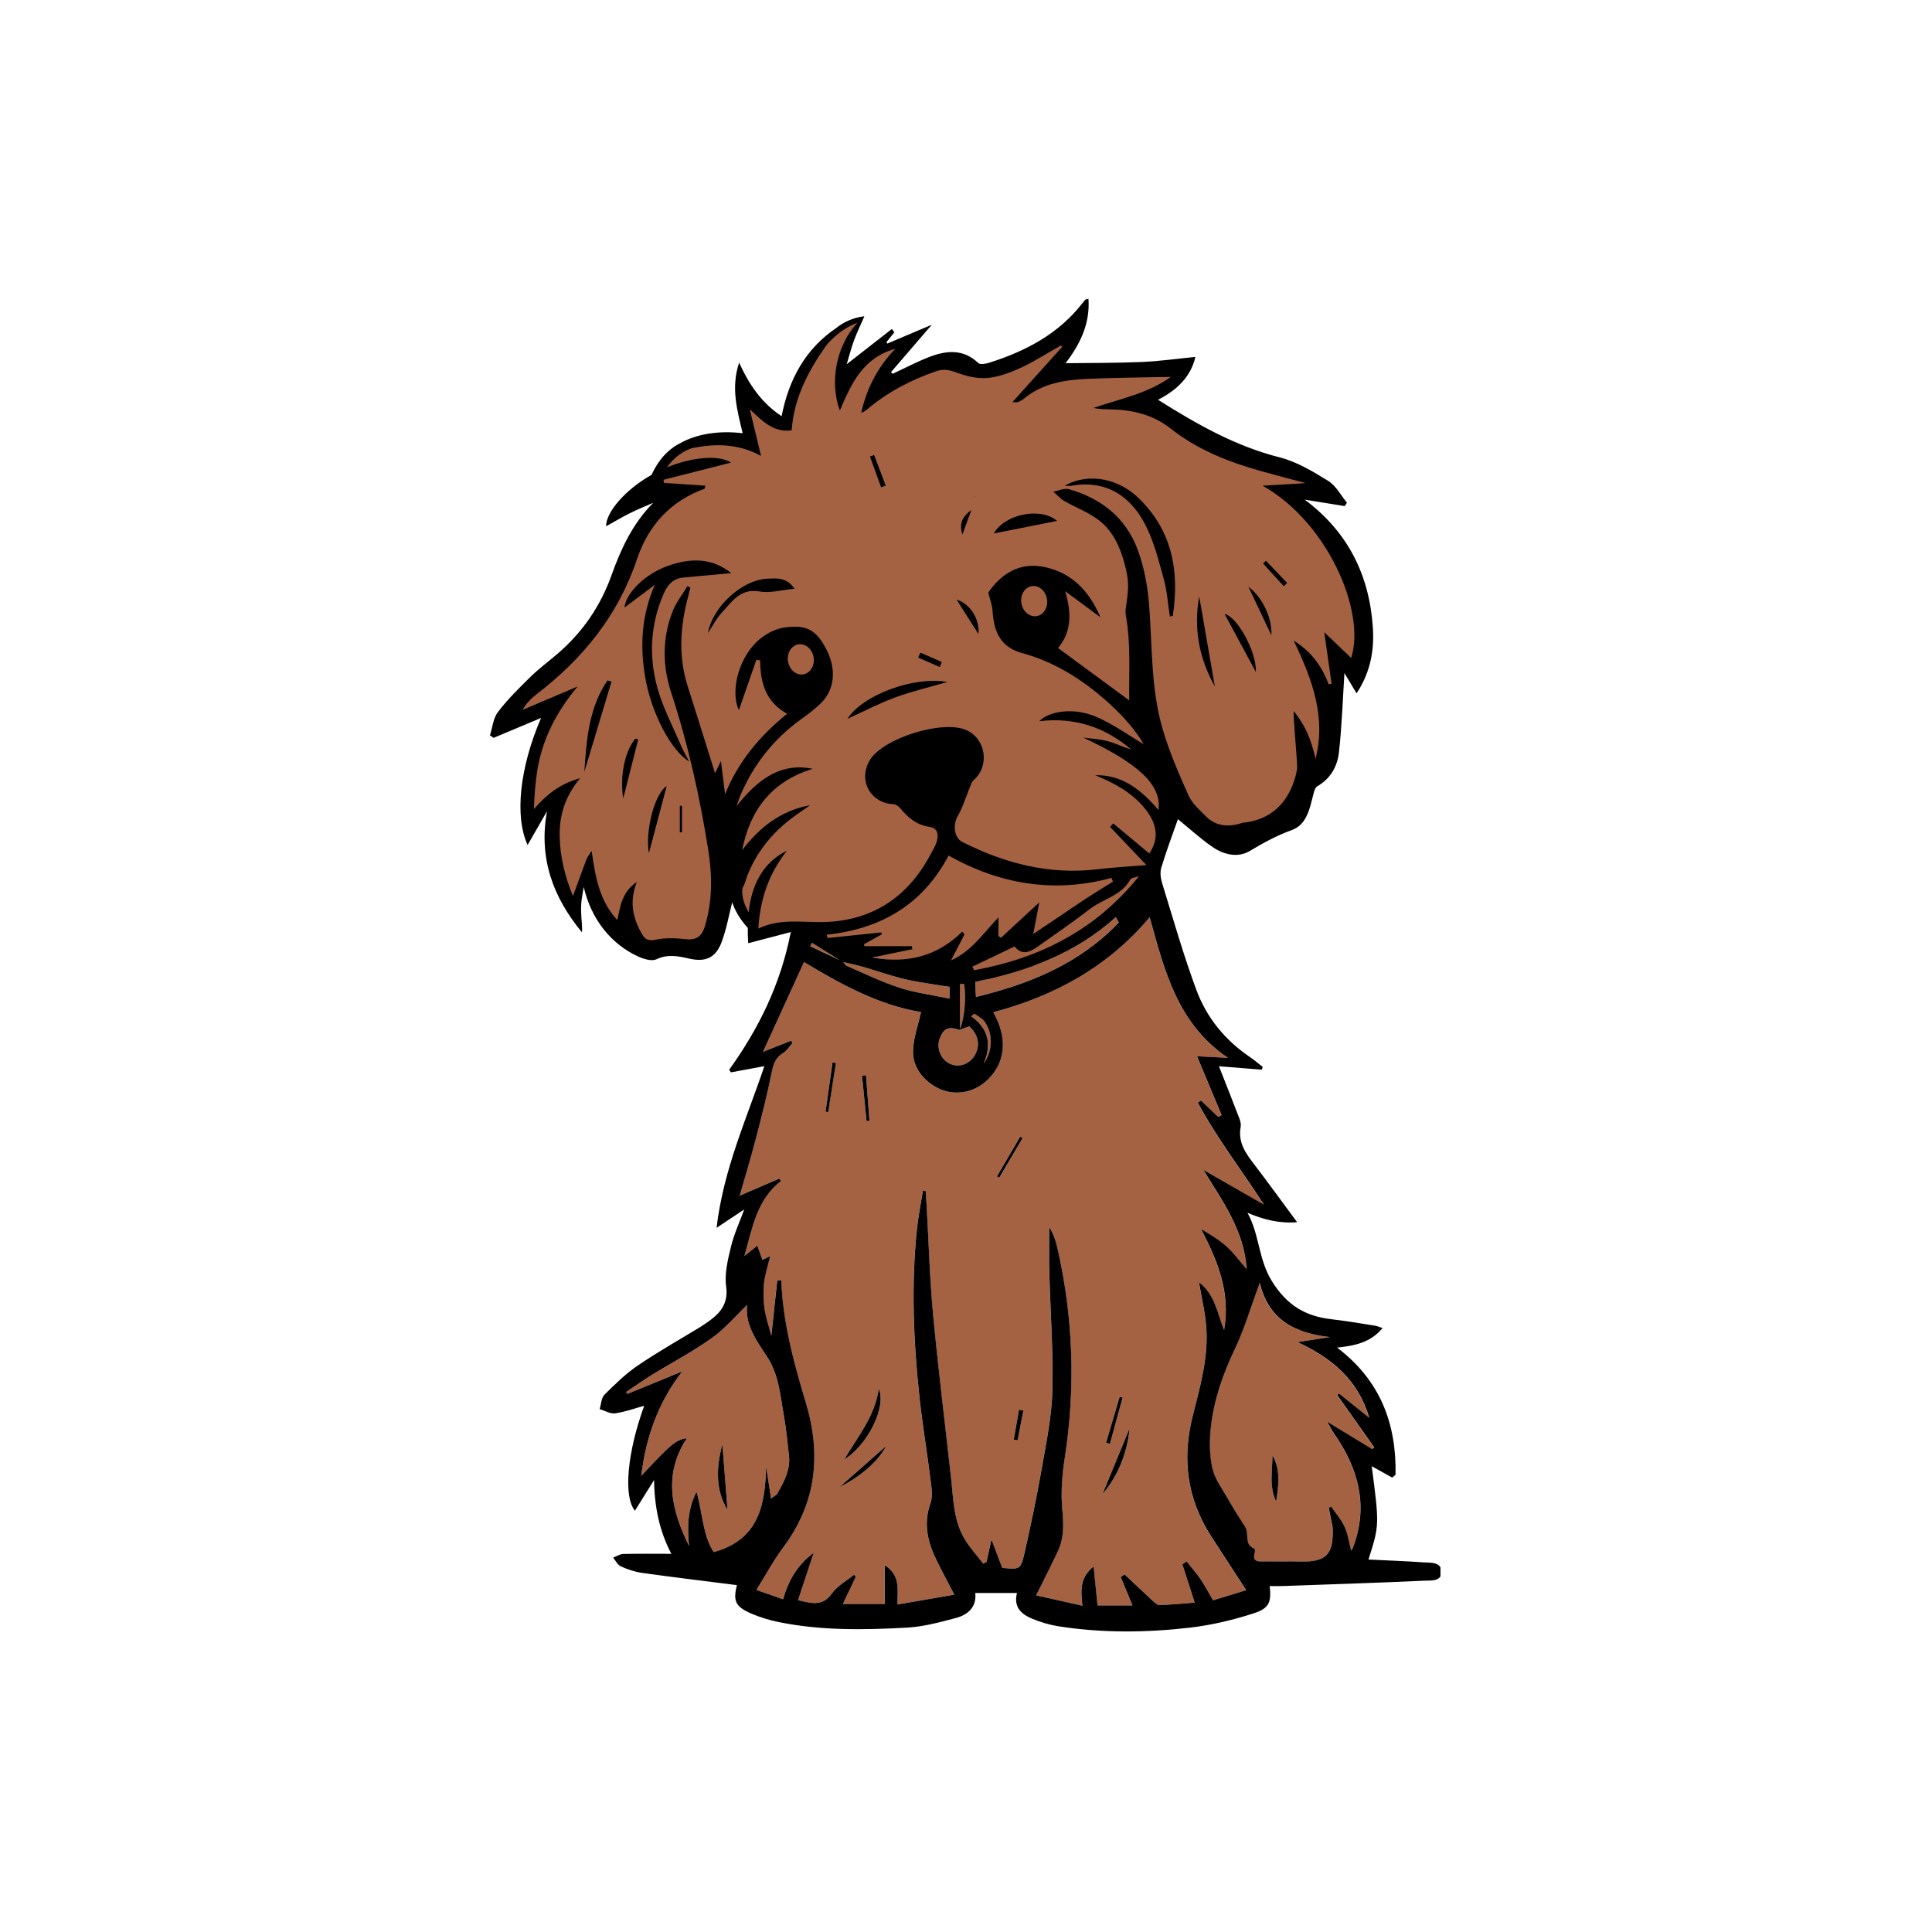 <svg xmlns="http://www.w3.org/2000/svg" xmlns:xlink="http://www.w3.org/1999/xlink" width="500" zoomAndPan="magnify" viewBox="0 0 375 375" height="500" preserveAspectRatio="xMidYMid meet" version="1.0"><defs><clipPath id="6fb126d644"><path d="M 95.098 58 L 279.598 58 L 279.598 317 L 95.098 317 Z M 95.098 58 " clip-rule="nonzero"/></clipPath></defs><path fill="#a46243" d="M 160.742 183.883 L 154.078 179.641 L 146.184 181.762 L 145.676 179.641 L 141.941 172.785 L 138.316 181.488 L 135.387 183.883 L 126.301 184.117 L 120.594 181.57 L 116.582 177.328 L 113.547 170.473 L 112.355 172.938 L 111.355 176.863 L 107.922 169.078 L 106.801 161.539 L 107.031 154.793 L 103.023 160.074 L 101.941 155.258 L 103.363 148.551 L 106.637 137.262 L 99.164 139.066 L 104.598 131.855 L 111.809 125.07 L 116.051 119.828 L 120.703 112.043 L 124.246 103.172 L 127.941 98.672 L 130.555 95.551 L 126.312 94.004 C 126.312 94.004 126.656 90.625 129.09 88.285 L 134.867 85.711 L 145.309 85.398 L 144.309 76.23 L 150.672 81.895 L 152.984 82.168 L 154.176 74.996 L 159.719 66.484 L 163.398 62.914 C 163.398 62.914 165.422 61.859 167.75 61.383 L 165.613 64.871 L 162.645 72.043 L 166.191 71.195 L 171.309 67.418 L 175.809 66.336 L 170.801 74.586 L 178.012 71.617 L 182.734 70.031 L 188.125 70.988 L 191.945 71.523 L 201.496 67.664 L 207.312 64.008 L 207.926 65.816 L 204.723 71.945 L 214.441 71.48 L 225.074 71.824 L 229.426 71.207 L 226.812 75.133 L 221.57 77.969 L 229.043 81.703 L 237.254 86.207 L 245.957 90.406 L 255.164 93.184 L 256.945 95.648 L 250.238 95.922 L 255.055 101.121 L 259.832 107.555 L 264.496 117.27 L 265.43 124.082 L 263.156 131.09 L 259.379 127.848 L 259.188 134.785 L 258.461 142.805 L 256.426 149.469 L 253.879 152.082 L 249.938 158.457 L 244.75 161.238 L 238.895 161.961 L 233.352 160.004 L 227.551 156.145 L 223.211 170.336 L 195.992 191.027 Z M 160.742 183.883 " fill-opacity="1" fill-rule="nonzero"/><path fill="#a46243" d="M 232.488 214.086 C 236.184 220.953 240.973 227.125 245.297 233.832 C 241.508 231.656 237.73 229.492 233.559 227.113 C 237.336 233.242 241.508 238.965 241.945 246.367 C 240.645 244.859 239.512 243.273 238.102 242 C 236.637 240.672 234.898 239.648 233.105 238.578 C 236.266 244.656 238.879 250.812 237.582 258.203 C 236.238 254.852 235.801 251.266 232.711 248.938 C 233.215 251.895 233.871 254.633 234.105 257.41 C 234.598 263.43 232.93 269.18 231.477 274.926 C 229.383 283.191 230.395 290.938 235.023 298.148 C 237.211 301.57 239.457 304.961 241.879 308.684 C 239.688 309.34 237.527 309.984 235.434 310.613 C 234.488 309.012 233.789 307.66 232.941 306.426 C 232.133 305.25 231.176 304.184 230.285 303.062 C 230.012 303.254 229.738 303.457 229.48 303.648 C 230.246 306.031 231.012 308.41 231.875 311.066 C 229.48 311.242 227.25 311.488 225.02 311.531 C 224.512 311.543 223.938 310.902 223.473 310.477 C 221.719 308.863 219.996 307.219 218.258 305.594 C 218.012 305.758 217.754 305.934 217.504 306.098 C 218.285 307.973 219.066 309.863 219.789 311.613 C 217.656 311.613 215.398 311.613 213.016 311.613 C 212.77 309.148 212.539 306.863 212.25 304.059 C 209.488 306.25 209.789 308.781 210.074 311.668 C 206.941 310.969 204.066 310.328 201.098 309.656 C 202.672 306.469 204.066 303.785 205.34 301.035 C 206.504 298.531 206.461 295.945 206.188 293.168 C 205.859 289.785 206.133 286.27 206.668 282.902 C 208.789 269.219 208.297 255.656 205.219 242.18 C 204.902 240.797 204.422 239.457 203.645 238.156 C 203.645 241.125 203.574 244.094 203.656 247.062 C 203.863 254.645 204.438 262.242 204.258 269.809 C 204.137 274.801 203.109 279.797 202.234 284.766 C 201.262 290.348 200.098 295.902 198.84 301.434 C 198.086 304.688 197.922 304.648 194.516 304.32 C 193.871 302.637 193.23 300.953 192.422 298.805 C 192.039 300.582 191.75 301.883 191.465 303.184 C 191.246 303.293 191.039 303.391 190.82 303.5 C 189.656 301.992 188.371 300.555 187.359 298.957 C 185.059 295.301 185.047 291.074 184.594 286.969 C 183.418 276.336 182.09 265.73 181.09 255.082 C 180.434 248.078 180.242 241.031 179.848 233.996 C 179.793 233.051 179.723 232.109 179.656 231.164 C 179.477 231.148 179.301 231.137 179.121 231.121 C 178.711 233.695 178.191 236.254 177.93 238.84 C 176.836 249.68 177.301 260.504 178.465 271.301 C 179.066 276.785 179.984 282.234 180.668 287.707 C 180.832 289.062 181.023 290.582 180.586 291.797 C 179.176 295.711 180.023 299.27 181.734 302.785 C 182.762 304.879 183.871 306.934 185.211 309.52 C 181.422 310.176 177.902 310.793 174.195 311.434 C 174.125 308.59 174.867 305.84 171.719 303.812 C 171.719 306.66 171.719 308.891 171.719 311.324 C 168.926 311.324 166.34 311.324 163.59 311.324 C 164.438 309.535 165.273 307.77 166.109 306.016 C 165.984 305.895 165.859 305.785 165.738 305.66 C 164.289 306.852 162.496 307.809 161.441 309.301 C 159.637 311.832 157.543 311.23 154.887 310.586 C 155.887 307.551 156.855 304.66 157.926 301.391 C 154.723 303.773 153.023 306.77 151.973 310.422 C 150.219 309.809 148.633 309.246 146.801 308.602 C 148.617 305.688 150.109 302.895 151.984 300.379 C 158.473 291.703 159.441 282.328 156.363 272.133 C 154.051 264.457 151.93 256.684 151.645 248.555 C 151.383 248.543 151.109 248.543 150.848 248.527 C 150.492 251.883 150.137 255.234 149.699 259.258 C 149.152 257.176 148.605 255.629 148.387 254.031 C 148.168 252.414 148.098 250.73 148.277 249.102 C 148.469 247.422 149.016 245.766 149.48 243.809 C 148.852 244.109 148.469 244.301 147.961 244.547 C 147.676 243.727 147.375 242.906 146.977 241.77 C 146.184 242.398 145.555 242.918 144.473 243.781 C 146.059 238.238 146.867 232.859 151.574 229.234 C 151.465 229.082 151.344 228.918 151.234 228.77 C 148.742 229.836 146.25 230.918 143.555 232.078 C 144.664 228.223 145.801 224.5 146.773 220.75 C 147.867 216.547 148.922 212.332 149.781 208.09 C 150.109 206.52 150.535 205.273 151.973 204.398 C 152.695 203.945 153.191 203.137 153.793 202.48 C 153.711 202.316 153.629 202.152 153.531 202 C 151.645 202.754 149.754 203.492 148.07 204.164 C 150.684 198.445 153.328 192.668 156.035 186.742 C 163.098 190.973 170.543 195.117 178.75 196.434 C 178.203 198.949 177.262 201.48 177.207 204.027 C 177.137 206.82 178.75 209.145 181.148 210.707 C 184.484 212.883 188.699 212.414 191.629 209.637 C 195.188 206.258 195.625 201.48 192.777 196.473 C 204.668 193.324 215.027 187.688 223.129 178.039 C 225.988 188.277 228.469 198.664 238.332 205.328 C 236.102 205.219 234.242 205.121 232.324 205.012 C 233.969 208.941 235.527 212.688 237.102 216.438 C 236.883 216.562 236.664 216.672 236.445 216.793 C 235.324 215.727 234.215 214.672 233.094 213.605 C 232.902 213.785 232.695 213.934 232.488 214.086 Z M 163.875 283.273 C 168.449 280.469 172.113 273.012 170.57 269.562 C 169.801 275.008 166.422 278.906 163.875 283.273 Z M 171.992 280.672 C 169.855 282.562 166.41 285.598 162.961 288.637 C 167.34 286.461 170.691 283.312 171.992 280.672 Z M 219.27 277.195 C 217.504 281.465 215.742 285.75 213.988 290.02 C 217.121 286.312 218.793 281.973 219.27 277.195 Z M 214.688 280.031 C 214.934 280.098 215.18 280.168 215.438 280.234 C 216.262 277.238 217.082 274.242 217.902 271.246 C 217.711 271.191 217.52 271.137 217.328 271.082 C 216.453 274.062 215.562 277.047 214.688 280.031 Z M 196.762 279.457 C 197.02 279.484 197.266 279.512 197.527 279.539 C 197.895 277.621 198.266 275.691 198.637 273.777 C 198.348 273.723 198.059 273.68 197.785 273.625 C 197.445 275.57 197.102 277.512 196.762 279.457 Z M 168.09 208.695 C 167.832 208.723 167.57 208.75 167.312 208.777 C 167.613 211.719 167.898 214.66 168.199 217.602 C 168.395 217.59 168.57 217.562 168.762 217.547 C 168.531 214.605 168.312 211.648 168.09 208.695 Z M 160.238 215.781 C 160.402 215.809 160.578 215.836 160.742 215.852 C 161.234 212.66 161.742 209.488 162.234 206.297 C 162.016 206.27 161.797 206.23 161.578 206.203 C 161.141 209.406 160.688 212.594 160.238 215.781 Z M 198.484 220.898 C 198.32 220.816 198.168 220.734 198.004 220.668 C 196.5 223.227 194.996 225.785 193.504 228.359 C 193.652 228.441 193.789 228.523 193.941 228.617 C 195.461 226.031 196.965 223.473 198.484 220.898 Z M 198.484 220.898 " fill-opacity="1" fill-rule="nonzero"/><path fill="#a46243" d="M 244.465 248.992 C 246.27 256.383 251.484 258.766 258.094 259.531 C 256 259.859 253.891 260.176 251.797 260.504 C 258.367 263.527 263.527 267.742 265.73 275.188 C 263.637 273.516 261.746 271.996 259.859 270.492 C 259.734 270.586 259.625 270.668 259.504 270.766 C 261.898 274.145 264.293 277.539 266.688 280.918 C 266.562 281.043 266.441 281.152 266.316 281.273 C 263.539 279.594 260.762 277.895 257.52 275.926 C 258.16 277.02 258.547 277.758 259.012 278.43 C 263.566 285.012 265.578 292.043 262.773 299.914 C 262.676 300.172 262.566 300.418 262.457 300.68 C 262.402 300.801 262.32 300.898 262.238 301.008 C 261.844 299.477 261.625 297.859 260.98 296.438 C 260.324 294.988 259.23 293.742 258.324 292.414 C 258.176 292.496 258.023 292.578 257.875 292.66 C 258.121 293.906 258.367 295.137 258.613 296.383 C 258.641 296.52 258.629 296.656 258.641 296.793 C 258.805 301.691 257.328 303.199 252.578 303.102 C 250.172 303.047 247.777 303.102 245.367 303.09 C 244.23 303.09 242.945 303.238 243.52 301.363 C 243.59 301.133 243.547 300.637 243.438 300.598 C 241.387 299.816 242.492 297.711 241.672 296.41 C 240.496 294.562 239.305 292.703 238.223 290.801 C 237.145 288.898 235.719 287.023 235.281 284.957 C 234.719 282.383 234.707 279.605 235.008 276.965 C 235.598 271.738 237.293 266.824 239.578 262.035 C 241.496 258.012 242.738 253.676 244.465 248.992 Z M 247.707 291.441 C 248.172 288.363 248.609 285.297 246.98 282.453 C 246.98 285.477 246.297 288.555 247.707 291.441 Z M 247.707 291.441 " fill-opacity="1" fill-rule="nonzero"/><path fill="#a46243" d="M 133.742 300.062 C 130.309 293.141 128.68 286.203 133.32 279.152 C 131.238 279.441 130.242 280.262 124.465 286.477 C 125.355 278.977 127.75 272.215 132.418 266.195 C 128.871 267.645 125.316 269.109 121.77 270.559 C 121.703 270.438 121.621 270.301 121.551 270.176 C 123.223 269.055 124.863 267.891 126.574 266.84 C 130.445 264.457 134.512 262.336 138.191 259.695 C 140.766 257.859 142.844 255.355 145.035 253.277 C 144.527 256.902 146.746 260.121 148.852 263.281 C 151.18 266.77 151.426 270.793 152.137 274.691 C 152.602 277.266 152.832 279.879 153.133 282.48 C 153.465 285.258 152.191 287.582 150.891 289.867 C 150.711 290.184 150.301 290.348 149.66 290.867 C 149.305 288.555 149.004 286.559 148.699 284.574 C 148.535 292.043 147.348 298.848 138.535 301.281 C 136.387 297.996 136.414 293.879 135.195 289.566 C 133.348 293.223 133.43 296.617 133.742 300.062 Z M 140.215 280.359 C 138.973 284.859 138.875 289.281 141.215 293.07 C 140.902 289.047 140.559 284.695 140.215 280.359 Z M 140.215 280.359 " fill-opacity="1" fill-rule="nonzero"/><path fill="#a46243" d="M 200.539 181.297 C 200.906 179.383 201.262 177.508 201.715 175.168 C 198.91 177.766 196.598 179.902 194.285 182.035 C 194.121 181.914 193.953 181.789 193.789 181.68 C 193.789 180.711 193.789 179.738 193.789 178.066 C 190.727 181.297 188.508 184.676 184.582 186.43 C 185.539 184.566 186.375 182.98 187.195 181.379 C 187.059 181.203 186.906 181.012 186.77 180.832 C 181.887 185.637 176.109 187.113 169.324 185.855 C 172.086 185.281 174.578 184.773 177.07 184.254 C 177.043 184.062 177 183.855 176.973 183.664 C 173.906 183.664 170.828 183.664 167.762 183.664 C 167.734 183.543 167.723 183.406 167.695 183.281 C 168.844 182.637 170.008 181.996 171.156 181.352 C 171.117 181.23 171.09 181.121 171.047 180.996 C 167.586 181.352 164.109 181.707 160.648 182.078 C 160.578 181.871 160.512 181.652 160.441 181.449 C 170.926 180.324 179.055 175.672 184.117 166.082 C 194.023 171.621 204.531 173.457 215.727 170.418 C 215.824 170.664 215.934 170.898 216.027 171.145 C 214.332 172.199 212.621 173.238 210.949 174.32 C 209.215 175.441 207.516 176.633 205.805 177.781 C 204.027 178.957 202.262 180.133 200.539 181.297 Z M 200.539 181.297 " fill-opacity="1" fill-rule="nonzero"/><path fill="#a46243" d="M 217.148 179.027 C 209.664 186.934 200.07 190.957 189.426 193.492 C 189.371 192.477 189.328 191.629 189.289 190.562 C 199.375 188.523 208.773 185.047 216.574 178 C 216.766 178.34 216.957 178.684 217.148 179.027 Z M 217.148 179.027 " fill-opacity="1" fill-rule="nonzero"/><path fill="#a46243" d="M 221.062 170.09 C 212.633 180.559 201.727 186.031 189.07 188.316 C 188.945 188.086 188.836 187.867 188.715 187.633 C 191.395 186.348 194.094 185.062 196.91 183.707 C 198.43 185.594 200.004 184.73 201.508 183.664 C 204.891 181.285 208.297 178.93 211.566 176.414 C 214.125 174.441 217.684 173.852 219.395 170.691 C 219.598 170.363 220.379 170.336 221.062 170.09 Z M 221.062 170.09 " fill-opacity="1" fill-rule="nonzero"/><path fill="#a46243" d="M 186.332 199.895 C 186.934 199.66 187.523 199.441 188.141 199.211 C 189.879 200.812 190.289 202.809 189.273 204.699 C 188.277 206.547 186.129 207.312 184.363 206.465 C 182.516 205.574 181.668 203.316 182.461 201.414 C 183.27 199.512 184.129 199.184 186.359 199.938 Z M 186.332 199.895 " fill-opacity="1" fill-rule="nonzero"/><path fill="#a46243" d="M 163.59 186.73 C 164.875 187.031 166.176 187.293 167.449 187.648 C 170.211 188.441 172.938 189.426 175.742 190.082 C 178.531 190.727 181.406 191.066 184.32 191.547 C 184.32 192.121 184.32 192.695 184.32 193.832 C 180.941 193.121 177.672 192.711 174.59 191.711 C 171.09 190.574 167.75 188.934 164.344 187.469 C 164.055 187.348 163.875 186.934 163.645 186.66 C 163.645 186.66 163.59 186.73 163.59 186.73 Z M 163.59 186.73 " fill-opacity="1" fill-rule="nonzero"/><path fill="#a46243" d="M 190.984 206.438 C 192.477 202.797 191.957 199.688 188.551 197.266 C 188.742 197.102 188.945 196.926 189.137 196.762 C 189.797 197.254 190.617 197.621 191.082 198.254 C 192.793 200.605 192.738 203.902 190.984 206.438 Z M 190.984 206.438 " fill-opacity="1" fill-rule="nonzero"/><path fill="#a46243" d="M 186.359 199.938 C 186.359 196.965 186.359 193.996 186.359 191.027 C 186.633 191.039 186.895 191.039 187.168 191.055 C 187.426 194.023 187.332 196.98 186.332 199.895 C 186.332 199.895 186.359 199.938 186.359 199.938 Z M 186.359 199.938 " fill-opacity="1" fill-rule="nonzero"/><path fill="#a46243" d="M 163.59 186.73 C 163.59 186.73 163.645 186.66 163.645 186.66 C 161.508 185.648 159.387 184.648 157.254 183.637 C 157.375 183.418 157.488 183.199 157.609 182.98 C 159.605 184.227 161.59 185.484 163.59 186.73 Z M 163.59 186.73 " fill-opacity="1" fill-rule="nonzero"/><path fill="#000000" d="M 163.875 283.273 C 166.422 278.906 169.801 275.008 170.57 269.562 C 172.113 273.012 168.449 280.469 163.875 283.273 Z M 163.875 283.273 " fill-opacity="1" fill-rule="nonzero"/><path fill="#000000" d="M 171.992 280.672 C 170.691 283.312 167.352 286.461 162.961 288.637 C 166.41 285.598 169.844 282.562 171.992 280.672 Z M 171.992 280.672 " fill-opacity="1" fill-rule="nonzero"/><path fill="#000000" d="M 219.27 277.195 C 218.777 281.988 217.121 286.312 213.988 290.02 C 215.754 285.734 217.52 281.465 219.27 277.195 Z M 219.27 277.195 " fill-opacity="1" fill-rule="nonzero"/><path fill="#000000" d="M 214.688 280.031 C 215.562 277.047 216.453 274.062 217.328 271.094 C 217.52 271.148 217.711 271.203 217.902 271.258 C 217.082 274.254 216.262 277.25 215.438 280.25 C 215.18 280.168 214.934 280.098 214.688 280.031 Z M 214.688 280.031 " fill-opacity="1" fill-rule="nonzero"/><path fill="#000000" d="M 196.762 279.457 C 197.102 277.512 197.445 275.57 197.785 273.625 C 198.074 273.68 198.363 273.723 198.637 273.777 C 198.266 275.691 197.895 277.621 197.527 279.539 C 197.266 279.512 197.02 279.484 196.762 279.457 Z M 196.762 279.457 " fill-opacity="1" fill-rule="nonzero"/><path fill="#000000" d="M 168.09 208.695 C 168.312 211.648 168.531 214.59 168.762 217.547 C 168.57 217.562 168.395 217.59 168.199 217.602 C 167.898 214.66 167.613 211.719 167.312 208.777 C 167.57 208.75 167.832 208.723 168.09 208.695 Z M 168.09 208.695 " fill-opacity="1" fill-rule="nonzero"/><path fill="#000000" d="M 160.238 215.781 C 160.688 212.594 161.141 209.406 161.59 206.215 C 161.812 206.242 162.031 206.285 162.25 206.312 C 161.754 209.5 161.25 212.676 160.758 215.863 C 160.578 215.836 160.414 215.809 160.238 215.781 Z M 160.238 215.781 " fill-opacity="1" fill-rule="nonzero"/><path fill="#000000" d="M 198.484 220.898 C 196.965 223.473 195.461 226.031 193.941 228.605 C 193.789 228.523 193.652 228.441 193.504 228.344 C 195.008 225.785 196.516 223.227 198.004 220.652 C 198.168 220.75 198.32 220.816 198.484 220.898 Z M 198.484 220.898 " fill-opacity="1" fill-rule="nonzero"/><path fill="#000000" d="M 247.707 291.441 C 246.285 288.555 246.98 285.477 246.98 282.453 C 248.609 285.297 248.172 288.363 247.707 291.441 Z M 247.707 291.441 " fill-opacity="1" fill-rule="nonzero"/><path fill="#000000" d="M 140.215 280.359 C 140.559 284.695 140.902 289.047 141.215 293.07 C 138.875 289.281 138.973 284.859 140.215 280.359 Z M 140.215 280.359 " fill-opacity="1" fill-rule="nonzero"/><path fill="#000000" d="M 129.695 109.812 C 125.23 111.383 121.496 115.094 121.211 117.926 C 123.113 116.504 125.109 115.012 127.105 113.504 C 124.492 119.484 124.18 125.52 125.273 131.68 C 126.465 138.41 130.242 145.703 133.77 147.812 C 133.129 146.582 132.609 145.719 132.211 144.789 C 130.609 140.996 128.625 137.301 127.559 133.363 C 125.902 127.246 126.246 121.074 128.859 115.148 C 129.613 113.449 130.707 112.273 132.648 112.098 C 135.727 111.824 138.793 111.535 141.941 111.246 C 138.164 108.223 134.004 108.293 129.695 109.812 Z M 129.695 109.812 " fill-opacity="1" fill-rule="nonzero"/><path fill="#000000" d="M 207.859 94.293 C 214.48 93.129 219.23 96.059 222.188 101.629 C 223.938 104.898 224.84 108.648 225.852 112.262 C 226.523 114.656 226.688 117.188 227.07 119.664 C 227.262 119.621 227.453 119.566 227.645 119.527 C 228.961 110.781 227.523 102.777 220.695 96.398 C 217.355 93.266 211.664 91.473 206.625 94.293 C 207.324 94.293 207.598 94.332 207.859 94.293 Z M 207.859 94.293 " fill-opacity="1" fill-rule="nonzero"/><path fill="#000000" d="M 148.727 112.344 C 144.172 112.602 138.41 117.555 137.398 122.879 C 138.316 121.523 139.066 120.004 140.176 118.828 C 142.117 116.75 143.691 114.148 147.43 114.805 C 149.48 115.176 151.727 114.504 154.215 114.273 C 152.684 111.988 150.645 112.234 148.727 112.344 Z M 148.727 112.344 " fill-opacity="1" fill-rule="nonzero"/><path fill="#000000" d="M 183.883 132.375 C 177.41 131.172 167.406 134.906 164.492 139.52 C 167.625 138.098 170.625 136.523 173.785 135.359 C 176.988 134.184 180.34 133.402 183.883 132.375 Z M 183.883 132.375 " fill-opacity="1" fill-rule="nonzero"/><path fill="#000000" d="M 192.902 103.543 C 197.102 102.707 201.086 101.914 205.176 101.109 C 202.055 98.383 195.051 99.738 192.902 103.543 Z M 192.902 103.543 " fill-opacity="1" fill-rule="nonzero"/><path fill="#000000" d="M 113.422 149.809 C 115.176 143.965 116.941 138.137 118.691 132.293 C 118.43 132.227 118.172 132.156 117.91 132.074 C 114.27 137.41 113.832 143.637 113.422 149.809 Z M 113.422 149.809 " fill-opacity="1" fill-rule="nonzero"/><path fill="#000000" d="M 232.766 115.762 C 231.656 121.949 232.711 127.711 235.801 133.25 C 234.773 127.328 233.762 121.551 232.766 115.762 Z M 232.766 115.762 " fill-opacity="1" fill-rule="nonzero"/><path fill="#000000" d="M 125.957 165.574 C 127.16 161.016 128.285 156.789 129.406 152.559 C 126.93 154.188 125.203 161.578 125.957 165.574 Z M 125.957 165.574 " fill-opacity="1" fill-rule="nonzero"/><path fill="#000000" d="M 237.703 119.184 C 239.676 122.84 241.578 126.367 243.766 130.434 C 243.93 126.504 240.113 119.637 237.703 119.184 Z M 237.703 119.184 " fill-opacity="1" fill-rule="nonzero"/><path fill="#000000" d="M 120.965 154.996 C 121.922 151.219 122.891 147.375 123.879 143.516 C 123.688 143.473 123.496 143.434 123.305 143.379 C 121.238 145.895 120.293 150.66 120.965 154.996 Z M 120.965 154.996 " fill-opacity="1" fill-rule="nonzero"/><path fill="#000000" d="M 242.316 113.875 C 243.766 116.941 245.203 119.992 246.777 123.316 C 246.914 120.02 245.188 116.094 242.316 113.875 Z M 242.316 113.875 " fill-opacity="1" fill-rule="nonzero"/><path fill="#000000" d="M 185.676 116.395 C 186.988 118.461 188.305 120.527 189.918 123.059 C 190.191 120.184 188.305 117.16 185.676 116.395 Z M 185.676 116.395 " fill-opacity="1" fill-rule="nonzero"/><path fill="#000000" d="M 249.828 113.148 C 248.461 111.711 247.09 110.277 245.723 108.84 C 245.531 109.016 245.34 109.195 245.16 109.371 C 246.504 110.836 247.832 112.301 249.172 113.777 C 249.391 113.559 249.609 113.355 249.828 113.148 Z M 249.828 113.148 " fill-opacity="1" fill-rule="nonzero"/><path fill="#000000" d="M 171.922 94.266 C 171.172 92.281 170.418 90.297 169.664 88.312 C 169.391 88.41 169.133 88.52 168.859 88.613 C 169.582 90.598 170.293 92.598 171.02 94.578 C 171.32 94.484 171.621 94.375 171.922 94.266 Z M 171.922 94.266 " fill-opacity="1" fill-rule="nonzero"/><path fill="#000000" d="M 131.953 161.551 C 132.09 161.551 132.238 161.551 132.375 161.551 C 132.375 159.84 132.375 158.117 132.375 156.406 C 132.238 156.406 132.09 156.406 131.953 156.406 C 131.953 158.117 131.953 159.828 131.953 161.551 Z M 131.953 161.551 " fill-opacity="1" fill-rule="nonzero"/><path fill="#000000" d="M 188.551 98.973 C 187.098 100.082 186.02 101.328 186.797 103.762 C 187.496 101.832 188.031 100.41 188.551 98.973 Z M 188.551 98.973 " fill-opacity="1" fill-rule="nonzero"/><path fill="#000000" d="M 182.801 128.488 C 181.422 127.887 180.023 127.273 178.641 126.668 C 178.504 127 178.367 127.328 178.23 127.641 C 179.629 128.258 181.023 128.859 182.418 129.477 C 182.543 129.148 182.68 128.816 182.801 128.488 Z M 182.801 128.488 " fill-opacity="1" fill-rule="nonzero"/><path fill="#000000" d="M 189.438 96.262 C 189.438 96.262 189.355 96.289 189.344 96.305 C 189.371 96.316 189.383 96.316 189.41 96.316 C 189.426 96.289 189.438 96.277 189.438 96.262 Z M 189.438 96.262 " fill-opacity="1" fill-rule="nonzero"/><path fill="#000000" d="M 189.492 96.332 C 189.465 96.332 189.453 96.316 189.426 96.316 C 189.41 96.344 189.41 96.359 189.398 96.387 C 189.426 96.359 189.453 96.344 189.492 96.332 Z M 189.492 96.332 " fill-opacity="1" fill-rule="nonzero"/><g clip-path="url(#6fb126d644)"><path fill="#000000" d="M 279.781 304.977 C 279.672 303.129 277.676 303.348 276.293 303.254 C 272.75 303.004 269.191 302.883 265.621 302.703 C 267.742 296.012 267.742 296.012 266.25 284.586 C 267.617 285.34 268.93 286.066 270.23 286.805 C 270.449 286.613 270.656 286.434 270.875 286.242 C 271.066 276.375 267.934 267.934 259.531 261.57 C 262.992 261.199 266.031 260.586 268.355 257.777 C 267.727 257.574 267.359 257.395 266.973 257.328 C 264.113 256.875 261.254 256.383 258.379 256.055 C 253.332 255.465 249.773 253.332 246.887 248.691 C 244.23 244.422 244.465 239.566 242.137 235.406 C 245.27 236.719 248.297 237.512 251.77 237.227 C 248.898 233.352 246.285 229.727 243.562 226.168 C 241.863 223.965 240.25 221.805 240.809 218.766 C 240.906 218.258 240.77 217.645 240.578 217.137 C 239.238 213.633 237.855 210.145 236.594 206.957 C 238.988 207.148 241.961 207.395 244.914 207.625 C 244.969 207.449 245.023 207.27 245.094 207.094 C 244.246 206.438 243.438 205.723 242.562 205.137 C 237.785 201.891 234.227 197.539 232.242 192.219 C 229.727 185.457 227.754 178.492 225.621 171.594 C 225.305 170.598 225.113 169.379 225.402 168.422 C 226.375 165.176 227.59 161.988 228.633 159.004 C 230.863 160.812 232.984 162.77 235.352 164.398 C 237.539 165.902 240.262 166.559 242.602 165.164 C 245.23 163.59 247.832 162.168 250.746 161.113 C 253.672 160.047 254.223 156.898 254.934 154.133 C 255.07 153.586 255.273 152.848 255.684 152.613 C 258.258 151.152 259.586 148.742 259.887 146.047 C 260.473 140.777 260.641 135.453 260.953 130.637 C 261.461 131.488 262.281 132.867 263.309 134.578 C 266.059 130.406 266.754 126.164 266.469 121.797 C 265.797 111.645 261.652 103.242 253.234 96.977 C 255.957 97.414 258.492 97.824 261.008 98.234 C 261.16 98.016 261.309 97.797 261.445 97.578 C 260.242 96.125 259.312 94.266 257.793 93.336 C 254.836 91.5 251.715 89.625 248.391 88.777 C 239.77 86.602 232.258 82.305 224.773 77.598 C 228.355 75.766 231.137 73.18 232.023 69.277 C 228.523 69.621 225.074 70.113 221.609 70.262 C 216.617 70.469 211.609 70.441 206.832 70.496 C 209.379 67.156 211.637 63.078 211.266 58 C 210.949 58.082 210.801 58.07 210.703 58.152 C 210.5 58.332 210.32 58.551 210.156 58.77 C 205.492 64.816 199.074 68.168 191.984 70.414 C 191.328 70.617 190.246 70.809 189.891 70.469 C 186.922 67.637 183.609 68.031 180.258 69.332 C 177.875 70.262 175.605 71.469 173.277 72.547 C 173.168 72.438 173.047 72.328 172.938 72.234 C 175.48 69.293 178.012 66.348 180.871 63.023 C 177.754 64.352 174.988 65.516 172.223 66.691 C 172.168 66.582 172.113 66.484 172.074 66.375 C 172.582 65.746 173.086 65.117 173.605 64.488 C 173.441 64.281 173.266 64.078 173.102 63.859 C 170.227 66.102 167.34 68.359 164.344 70.699 C 164.809 69.156 165.219 67.566 165.777 66.035 C 166.328 64.527 167.051 63.078 167.762 61.422 C 167.762 61.422 165.109 61.492 162.398 63.598 C 162.387 63.598 162.387 63.613 162.387 63.613 C 156.363 67.676 153.121 73.574 151.711 80.785 C 147.812 78.199 145.43 74.684 143.461 70.387 C 141.816 75.328 143.117 79.68 144.145 84.086 C 139.449 83.523 135.152 84.25 131.992 86.043 C 128.707 87.656 127.023 90.914 126.465 92.184 C 126.395 92.227 126.328 92.254 126.258 92.293 C 121.484 94.992 117.582 99.398 117.652 102.148 C 119.199 101.301 120.66 100.41 122.195 99.645 C 123.699 98.891 125.262 98.262 126.793 97.59 C 122.77 101.656 120.523 106.555 118.703 111.629 C 116.555 117.637 113.109 122.676 108.305 126.82 C 106.527 128.352 104.625 129.762 102.953 131.391 C 100.75 133.555 98.52 135.742 96.66 138.191 C 95.73 139.383 95.594 141.188 95.098 142.734 C 95.332 142.898 95.566 143.051 95.812 143.215 C 98.793 141.969 101.777 140.711 105.02 139.355 C 100.832 149.098 99.875 158.473 102.406 164.016 C 103.664 161.812 104.926 159.637 106.172 157.461 C 104.516 166.531 107.32 174.141 112.957 180.957 C 113.055 179.969 112.902 179.039 112.848 178.094 C 112.793 177.207 112.754 176.305 112.82 175.398 C 112.875 174.512 113.066 173.633 113.301 172.156 C 114.738 178.395 118.594 183.254 123.879 185.664 C 124.945 186.156 126.504 186.621 127.41 186.195 C 129.641 185.145 131.664 185.582 133.824 186.074 C 136.961 186.797 138.945 185.883 140.078 182.832 C 140.996 180.352 141.477 177.711 142.117 175.125 C 142.57 176.496 143.461 178.258 145.145 180.105 C 145.129 181.078 145.156 182.078 145.227 183.078 C 147.812 182.391 150.465 181.707 153.492 180.914 C 151.492 191.176 147.211 199.715 141.531 207.641 C 141.641 207.805 141.762 207.98 141.871 208.145 C 144.02 207.75 146.184 207.352 148.359 206.941 C 144.953 217.094 140.438 226.895 139.082 238.32 C 141.215 236.898 142.859 235.816 144.457 234.75 C 143.582 237.156 142.488 239.484 141.898 241.918 C 141.285 244.449 140.602 247.16 140.941 249.664 C 141.449 253.426 139.438 255.219 136.852 256.957 C 136.562 257.148 136.289 257.355 135.988 257.531 C 131.926 260.008 127.766 262.352 123.836 265.02 C 121.469 266.621 119.375 268.672 117.336 270.695 C 116.707 271.328 116.695 272.543 116.391 273.504 C 117.391 273.805 118.457 274.461 119.402 274.324 C 121.32 274.062 123.18 273.367 125.039 272.859 C 121.742 281.918 120.965 290.457 123.234 293.234 C 124.48 291.238 125.711 289.254 126.957 287.27 C 127.012 292.469 128.023 297.258 130.309 301.598 C 127.133 301.598 124.055 301.555 120.977 301.625 C 120.32 301.637 119.664 302.09 119.008 302.336 C 119.484 302.91 119.867 303.73 120.484 304.02 C 121.785 304.605 123.195 305.098 124.602 305.293 C 130.746 306.152 136.906 306.891 143.035 307.672 C 142.254 310.793 142.734 311.887 145.965 313.254 C 147.605 313.941 149.344 314.473 151.082 314.828 C 159.332 316.527 167.707 316.375 176.043 315.922 C 179.23 315.746 182.418 314.883 185.539 314.051 C 187.895 313.418 189.574 311.93 189.301 309.203 C 192.027 309.203 194.625 309.203 197.391 309.203 C 196.68 312.012 198.32 313.363 200.426 314.227 C 202 314.871 203.684 315.375 205.367 315.648 C 213.879 316.992 222.461 316.91 230.984 315.922 C 235.188 315.43 239.402 314.434 243.422 313.117 C 246.422 312.148 246.777 310.902 246.449 307.852 C 247.281 307.852 248.117 307.879 248.938 307.852 C 258.121 307.523 267.305 307.234 276.473 306.809 C 277.742 306.754 279.891 307.027 279.781 304.977 Z M 147.195 180.23 C 147.539 174.633 149.113 169.773 152.723 165.137 C 147.988 167.449 145.895 171.828 145.309 177.07 C 144.555 175.754 143.883 174.059 144.117 172.363 C 144.598 171.621 144.762 170.691 145.074 169.898 C 146.758 165.672 149.426 162.234 152.914 159.402 C 154.285 158.281 155.789 157.324 157.227 156.297 C 151.59 157.336 147.414 160.566 144.047 165.027 C 145.582 157.199 149.77 151.684 157.746 149.223 C 152.246 148.07 147.621 150.496 142.969 156.473 C 143.188 155.844 143.391 155.203 143.637 154.57 C 146.195 148.43 150.164 143.418 155.586 139.531 C 156.926 138.574 158.266 137.562 159.43 136.398 C 162.031 133.758 162.332 129.914 160.484 126.219 C 158.375 121.977 156.352 121.32 152.422 121.77 C 150.754 121.961 148.977 122.852 147.633 123.918 C 143.516 127.176 141.625 134.004 143.418 137.836 C 144.527 134.648 145.676 131.352 146.812 128.066 C 147.059 128.105 147.305 128.148 147.551 128.188 C 147.566 132.484 148.617 136.25 152.777 138.535 C 147.566 142.789 143.379 147.648 140.738 154.148 C 140.449 151.809 140.215 149.973 139.93 147.703 C 139.422 148.758 139.121 149.398 138.793 150.082 C 137 144.391 135.277 138.793 133.496 133.238 C 132.047 128.723 131.953 124.137 132.73 119.527 C 133.047 117.68 133.566 115.871 134.004 114.039 C 133.812 113.957 133.621 113.859 133.43 113.777 C 132.484 115.34 131.32 116.805 130.637 118.473 C 128.504 123.742 128.543 129.176 130.297 134.496 C 133.551 144.418 135.809 154.559 137.453 164.848 C 138.262 169.871 138.316 174.879 136.809 179.82 C 136.25 181.668 135.234 182.516 133.168 182.297 C 131.199 182.09 129.117 181.98 127.203 182.406 C 125.656 182.734 125.094 182.199 124.48 181.078 C 122.824 178.094 122.113 174.988 123.605 171.199 C 120.648 173.195 120.441 175.906 119.812 178.574 C 116.336 174.824 115.57 170.227 114.832 165.164 C 114.312 166 113.984 166.367 113.832 166.793 C 112.945 169.16 112.082 171.527 111.207 173.922 C 109.715 170.281 108.73 166.477 108.633 162.414 C 108.539 158.293 109.645 154.641 112.602 151.043 C 108.539 152.176 105.98 154.352 103.637 157.035 C 103.707 154.586 103.887 152.191 104.242 149.836 C 105.199 143.543 108.016 138.125 112.121 133.25 C 108.551 134.77 104.98 136.289 101.406 137.797 C 102.16 136.523 103.078 135.578 104.105 134.785 C 113.121 127.875 119.977 119.473 123.66 108.469 C 125.781 102.148 130.078 97.25 136.699 94.895 C 136.781 94.867 136.781 94.664 136.918 94.266 C 134.195 94.086 131.539 93.91 128.887 93.73 C 128.844 93.527 128.816 93.336 128.777 93.129 C 133.195 92.008 137.602 90.887 141.898 89.789 C 139.504 88.258 134.457 88.684 129.473 90.707 C 131.5 87.766 134.223 87 134.43 86.957 C 138.809 86.098 143.199 86.043 147.715 88.492 C 146.949 85.328 146.277 82.539 145.527 79.418 C 147.977 81.73 150.082 83.977 153.656 83.535 C 154.121 77.199 156.898 72 160.32 67.117 C 160.441 66.953 162.824 63.941 166.422 62.656 C 162.398 66.965 160.922 74.039 163.016 79.68 C 165.219 74.547 167.395 69.496 173.785 67.691 C 170.199 71.426 168.215 75.52 167.16 80.117 C 167.652 79.98 167.969 79.746 168.285 79.484 C 172.277 76.094 176.852 73.727 181.789 72.027 C 183.254 71.523 184.484 71.863 185.922 72.398 C 187.785 73.094 189.918 73.547 191.859 73.344 C 194.066 73.109 196.281 72.246 198.32 71.305 C 200.934 70.07 203.383 68.484 205.914 67.062 C 206.012 67.145 206.105 67.227 206.188 67.309 C 203.027 70.809 199.867 74.328 196.5 78.062 C 197.156 78.062 197.375 78.117 197.539 78.051 C 197.922 77.898 198.32 77.723 198.637 77.461 C 202.219 74.449 206.559 73.727 211.02 73.535 C 216.438 73.301 221.871 73.273 227.25 73.152 C 222.871 76.352 217.422 77.418 212.238 79.172 C 213.414 79.445 214.523 79.43 215.617 79.457 C 219.859 79.555 223.828 80.5 227.223 83.18 C 232.406 87.285 238.402 89.641 244.684 91.418 C 247.445 92.199 250.238 92.91 253.441 93.773 C 250.445 93.949 247.926 94.102 245.066 94.277 C 257.641 101.312 265.156 118.664 262.266 127.711 C 260.789 126.301 259.078 124.672 257.039 122.715 C 257.586 126.531 258.023 129.625 258.461 132.719 C 258.285 132.758 258.094 132.785 257.914 132.828 C 256.617 129.504 254.77 126.629 251.102 124.344 C 254.77 131.98 257.41 139.23 255.344 147.293 C 254.441 143.324 253.398 140.93 251.102 138 C 250.977 139.355 251.879 148.07 251.77 149.289 C 251.441 150.918 249.992 158.84 241.246 159.691 C 238.742 160.523 236.156 160.539 234.105 158.484 C 232.848 157.227 231.383 155.953 230.684 154.379 C 228.781 150.125 226.906 145.801 225.621 141.34 C 223.363 133.512 223.664 125.355 223.035 117.309 C 222.746 113.711 222.062 110.016 220.805 106.648 C 218.52 100.504 213.742 96.727 207.477 94.949 C 206.586 94.703 205.465 95.25 204.449 95.43 C 205.164 96.043 205.805 96.797 206.613 97.262 C 208.801 98.52 211.254 99.426 213.234 100.93 C 215.945 102.98 217.367 106.035 218.246 109.305 C 219.121 112.547 219.16 113.859 218.52 118.02 C 218.449 118.488 218.449 118.992 218.531 119.473 C 219.543 125.125 219.078 130.844 219.188 135.949 C 214.809 132.73 210.09 129.258 205.367 125.781 C 207.926 122.77 208.062 119.117 206.75 114.75 C 209.227 116.586 211.281 118.102 213.594 119.812 C 211.418 114.711 208.078 111.234 202.863 110.086 C 197.84 108.977 194.258 111.48 191.82 115.023 C 192.164 116.422 192.586 117.434 192.641 118.461 C 192.914 123.125 194.531 125.699 198.418 126.766 C 204.477 128.422 209.652 131.625 214.344 135.688 C 217.449 138.383 220.215 141.395 222.008 144.461 C 219.148 142.777 216.098 140.559 212.715 139.109 C 208.5 137.316 203.766 137.934 201.715 139.984 C 208.582 139.164 214.453 141.121 219.559 145.473 C 218.012 145.008 216.535 144.27 214.988 143.855 C 213.469 143.461 211.855 143.379 210.281 143.172 C 220.941 148.168 225.512 152.34 224.855 157.215 C 221.582 153.395 217.93 150.355 212.594 150.465 C 216.109 151.93 219.422 153.641 221.98 156.637 C 224.512 159.609 225.156 162.617 223.074 165.656 C 220.777 163.742 218.438 161.785 216.082 159.828 C 215.879 160.047 215.672 160.266 215.465 160.496 C 217.793 162.945 220.121 165.395 222.516 167.914 C 219.051 168.203 216.098 168.352 213.168 168.707 C 203.781 169.859 195.09 167.625 186.797 163.426 C 185.113 162.578 184.949 160.004 185.922 158.336 C 186.906 156.652 187.453 154.723 188.207 152.902 C 188.426 152.383 188.605 151.754 189 151.41 C 192.094 148.703 191.41 143.543 187.688 141.762 C 183.129 139.586 171.211 143.297 168.75 147.676 C 166.559 151.574 168.98 155.887 173.402 156.09 C 173.879 156.117 174.469 156.527 174.797 156.941 C 176.273 158.773 177.984 160.141 180.406 160.496 C 182.078 160.742 182.188 162.043 181.832 163.301 C 181.559 164.273 180.969 165.176 180.477 166.094 C 176.027 174.332 169.062 178.781 159.773 178.973 C 155.543 179.039 151.328 178.246 147.195 180.23 Z M 154.969 125.07 C 156.336 124.852 157.664 125.973 157.926 127.586 C 158.184 129.203 157.281 130.68 155.914 130.898 C 154.543 131.117 153.219 129.996 152.957 128.379 C 152.695 126.766 153.602 125.289 154.969 125.07 Z M 201.207 119.594 C 199.84 119.812 198.512 118.691 198.25 117.078 C 197.992 115.461 198.895 113.984 200.262 113.766 C 201.633 113.547 202.961 114.668 203.219 116.285 C 203.48 117.898 202.574 119.363 201.207 119.594 Z M 188.535 197.266 C 188.727 197.102 188.934 196.926 189.125 196.762 C 189.781 197.254 190.602 197.621 191.066 198.254 C 192.777 200.594 192.723 203.891 190.957 206.438 C 192.477 202.797 191.957 199.703 188.535 197.266 Z M 160.648 182.062 C 160.578 181.859 160.512 181.641 160.441 181.434 C 170.926 180.312 179.055 175.66 184.117 166.066 C 194.023 171.609 204.531 173.441 215.727 170.406 C 215.824 170.652 215.934 170.883 216.027 171.129 C 214.332 172.184 212.621 173.223 210.949 174.305 C 209.215 175.426 207.516 176.617 205.805 177.766 C 204.039 178.945 202.273 180.121 200.551 181.285 C 200.922 179.367 201.277 177.492 201.727 175.152 C 198.922 177.754 196.609 179.887 194.297 182.023 C 194.133 181.898 193.969 181.777 193.805 181.668 C 193.805 180.695 193.805 179.723 193.805 178.055 C 190.738 181.285 188.523 184.664 184.594 186.414 C 185.555 184.555 186.387 182.969 187.207 181.367 C 187.07 181.188 186.922 180.996 186.785 180.82 C 181.898 185.621 176.125 187.102 169.336 185.84 C 172.102 185.266 174.59 184.758 177.082 184.238 C 177.055 184.047 177.016 183.844 176.988 183.652 C 173.922 183.652 170.844 183.652 167.777 183.652 C 167.75 183.527 167.734 183.391 167.707 183.27 C 168.859 182.625 170.02 181.98 171.172 181.34 C 171.129 181.215 171.102 181.105 171.062 180.984 C 167.586 181.352 164.109 181.707 160.648 182.062 Z M 163.016 186.375 C 161.098 185.473 159.168 184.555 157.254 183.652 C 157.375 183.434 157.488 183.215 157.609 182.996 C 159.402 184.102 161.207 185.238 163.016 186.375 Z M 186.359 199.758 C 186.359 196.844 186.359 193.93 186.359 191.012 C 186.633 191.027 186.895 191.027 187.168 191.039 C 187.426 193.984 187.332 196.898 186.359 199.758 Z M 167.449 187.648 C 170.211 188.441 172.938 189.426 175.742 190.082 C 178.531 190.727 181.406 191.066 184.32 191.547 C 184.32 192.121 184.32 192.695 184.32 193.832 C 180.941 193.121 177.672 192.711 174.59 191.711 C 171.09 190.574 167.75 188.934 164.344 187.469 C 164.082 187.359 163.918 187.02 163.711 186.742 C 164.957 187.047 166.219 187.305 167.449 187.648 Z M 182.461 201.414 C 183.27 199.512 184.129 199.184 186.359 199.938 C 186.359 199.91 186.359 199.895 186.359 199.867 C 186.961 199.66 187.551 199.441 188.141 199.211 C 189.879 200.812 190.289 202.809 189.273 204.699 C 188.277 206.547 186.129 207.312 184.363 206.465 C 182.516 205.574 181.668 203.316 182.461 201.414 Z M 189.426 193.504 C 189.371 192.492 189.328 191.645 189.289 190.574 C 199.375 188.535 208.773 185.062 216.574 178.012 C 216.766 178.355 216.973 178.699 217.164 179.039 C 209.664 186.934 200.086 190.957 189.426 193.504 Z M 189.082 188.316 C 188.961 188.086 188.852 187.867 188.727 187.633 C 191.41 186.348 194.105 185.062 196.926 183.707 C 198.445 185.594 200.016 184.73 201.523 183.664 C 204.902 181.285 208.309 178.93 211.582 176.414 C 214.141 174.441 217.684 173.852 219.406 170.691 C 219.598 170.352 220.379 170.324 221.078 170.078 C 212.633 180.559 201.727 186.031 189.082 188.316 Z M 138.535 301.27 C 136.387 297.984 136.414 293.863 135.195 289.555 C 133.348 293.223 133.43 296.617 133.742 300.062 C 130.309 293.141 128.68 286.203 133.32 279.152 C 131.238 279.441 130.242 280.262 124.465 286.477 C 125.355 278.977 127.75 272.215 132.418 266.195 C 128.871 267.645 125.316 269.109 121.77 270.559 C 121.703 270.438 121.621 270.301 121.551 270.176 C 123.223 269.055 124.863 267.891 126.574 266.84 C 130.445 264.457 134.512 262.336 138.191 259.695 C 140.766 257.859 142.844 255.355 145.035 253.277 C 144.527 256.902 146.746 260.121 148.852 263.281 C 151.18 266.77 151.426 270.793 152.137 274.691 C 152.602 277.266 152.832 279.879 153.133 282.48 C 153.465 285.258 152.191 287.582 150.891 289.867 C 150.711 290.184 150.301 290.348 149.66 290.867 C 149.305 288.555 149.004 286.559 148.699 284.574 C 148.535 292.031 147.348 298.832 138.535 301.27 Z M 235.445 310.613 C 234.5 309.012 233.805 307.66 232.957 306.426 C 232.148 305.25 231.191 304.184 230.301 303.062 C 230.027 303.254 229.754 303.457 229.492 303.648 C 230.258 306.031 231.027 308.41 231.887 311.066 C 229.492 311.242 227.262 311.488 225.031 311.531 C 224.527 311.543 223.949 310.902 223.484 310.477 C 221.734 308.863 220.012 307.219 218.273 305.594 C 218.027 305.758 217.766 305.934 217.52 306.098 C 218.301 307.973 219.078 309.863 219.805 311.613 C 217.672 311.613 215.41 311.613 213.031 311.613 C 212.785 309.148 212.551 306.863 212.266 304.059 C 209.5 306.25 209.801 308.781 210.09 311.668 C 206.957 310.969 204.082 310.328 201.113 309.656 C 202.688 306.469 204.082 303.785 205.355 301.035 C 206.516 298.531 206.477 295.945 206.203 293.168 C 205.875 289.785 206.148 286.27 206.68 282.902 C 208.801 269.219 208.309 255.656 205.23 242.18 C 204.918 240.797 204.438 239.457 203.656 238.156 C 203.656 241.125 203.59 244.094 203.672 247.062 C 203.875 254.645 204.449 262.242 204.273 269.809 C 204.148 274.801 203.125 279.797 202.246 284.766 C 201.277 290.348 200.113 295.902 198.855 301.434 C 198.102 304.688 197.938 304.648 194.531 304.32 C 193.887 302.637 193.242 300.953 192.438 298.805 C 192.055 300.582 191.766 301.883 191.477 303.184 C 191.258 303.293 191.055 303.391 190.836 303.5 C 189.672 301.992 188.387 300.555 187.371 298.957 C 185.074 295.301 185.059 291.074 184.609 286.969 C 183.434 276.336 182.105 265.73 181.105 255.082 C 180.449 248.078 180.258 241.031 179.859 233.996 C 179.805 233.051 179.738 232.109 179.668 231.164 C 179.492 231.148 179.312 231.137 179.137 231.121 C 178.723 233.695 178.203 236.254 177.945 238.84 C 176.852 249.68 177.316 260.504 178.477 271.301 C 179.082 276.785 179.996 282.234 180.68 287.707 C 180.844 289.062 181.035 290.582 180.598 291.797 C 179.191 295.711 180.039 299.27 181.75 302.785 C 182.773 304.879 183.883 306.934 185.223 309.52 C 181.434 310.176 177.918 310.793 174.207 311.434 C 174.141 308.59 174.879 305.84 171.73 303.812 C 171.73 306.66 171.73 308.891 171.73 311.324 C 168.941 311.324 166.355 311.324 163.602 311.324 C 164.453 309.535 165.285 307.77 166.121 306.016 C 165.996 305.895 165.875 305.785 165.75 305.66 C 164.301 306.852 162.508 307.809 161.453 309.301 C 159.648 311.832 157.555 311.23 154.898 310.586 C 155.898 307.551 156.871 304.66 157.938 301.391 C 154.734 303.773 153.039 306.77 151.984 310.422 C 150.234 309.809 148.645 309.246 146.812 308.602 C 148.633 305.688 150.125 302.895 152 300.379 C 158.484 291.703 159.457 282.328 156.379 272.133 C 154.066 264.457 151.945 256.684 151.656 248.555 C 151.398 248.543 151.125 248.543 150.863 248.527 C 150.508 251.883 150.152 255.234 149.715 259.258 C 149.168 257.176 148.617 255.629 148.398 254.031 C 148.18 252.414 148.113 250.73 148.289 249.102 C 148.48 247.422 149.031 245.766 149.496 243.809 C 148.867 244.109 148.48 244.301 147.977 244.547 C 147.688 243.727 147.387 242.906 146.992 241.77 C 146.195 242.398 145.566 242.918 144.484 243.781 C 146.074 238.238 146.883 232.859 151.59 229.234 C 151.48 229.082 151.355 228.918 151.246 228.77 C 148.754 229.836 146.266 230.918 143.57 232.078 C 144.68 228.223 145.812 224.5 146.785 220.75 C 147.879 216.547 148.934 212.332 149.797 208.09 C 150.125 206.52 150.547 205.273 151.984 204.398 C 152.711 203.945 153.203 203.137 153.805 202.48 C 153.723 202.316 153.641 202.152 153.547 202 C 151.656 202.754 149.77 203.492 148.086 204.164 C 150.699 198.445 153.34 192.668 156.051 186.742 C 163.109 190.973 170.555 195.117 178.766 196.434 C 178.219 198.949 177.273 201.48 177.219 204.027 C 177.152 206.82 178.766 209.145 181.16 210.707 C 184.5 212.883 188.715 212.414 191.641 209.637 C 195.199 206.258 195.637 201.48 192.793 196.473 C 204.684 193.324 215.043 187.688 223.145 178.039 C 226.004 188.277 228.48 198.664 238.348 205.328 C 236.117 205.219 234.254 205.121 232.34 205.012 C 233.98 208.941 235.543 212.688 237.117 216.438 C 236.895 216.562 236.676 216.672 236.457 216.793 C 235.336 215.727 234.227 214.672 233.105 213.605 C 232.902 213.758 232.695 213.906 232.504 214.059 C 236.199 220.926 240.988 227.098 245.312 233.805 C 241.523 231.629 237.746 229.465 233.57 227.086 C 237.348 233.215 241.523 238.938 241.961 246.34 C 240.66 244.832 239.523 243.246 238.113 241.973 C 236.648 240.645 234.914 239.621 233.121 238.555 C 236.281 244.629 238.895 250.785 237.594 258.176 C 236.254 254.824 235.816 251.238 232.723 248.91 C 233.23 251.867 233.887 254.605 234.117 257.383 C 234.609 263.402 232.941 269.152 231.492 274.898 C 229.398 283.164 230.41 290.91 235.035 298.121 C 237.227 301.543 239.469 304.934 241.891 308.656 C 239.715 309.34 237.539 309.984 235.445 310.613 Z M 262.789 299.898 C 262.691 300.16 262.582 300.406 262.473 300.664 C 262.418 300.789 262.336 300.883 262.266 300.996 C 261.855 299.461 261.652 297.848 261.008 296.422 C 260.352 294.973 259.258 293.727 258.352 292.402 C 258.203 292.484 258.051 292.566 257.902 292.648 C 258.148 293.891 258.395 295.125 258.641 296.367 C 258.668 296.504 258.656 296.645 258.668 296.781 C 258.832 301.68 257.355 303.184 252.605 303.09 C 250.199 303.031 247.805 303.09 245.395 303.074 C 244.258 303.074 242.973 303.227 243.547 301.352 C 243.617 301.117 243.574 300.625 243.465 300.582 C 241.414 299.805 242.52 297.695 241.699 296.395 C 240.523 294.551 239.332 292.688 238.25 290.785 C 237.172 288.883 235.746 287.008 235.309 284.941 C 234.746 282.371 234.734 279.594 235.035 276.949 C 235.625 271.723 237.32 266.812 239.605 262.02 C 241.523 258.012 242.781 253.676 244.504 248.992 C 246.312 256.383 251.523 258.766 258.133 259.531 C 256.039 259.859 253.934 260.176 251.84 260.504 C 258.406 263.527 263.566 267.742 265.77 275.188 C 263.676 273.516 261.789 271.996 259.898 270.492 C 259.777 270.586 259.668 270.668 259.543 270.766 C 261.938 274.145 264.332 277.539 266.727 280.918 C 266.605 281.043 266.48 281.152 266.359 281.273 C 263.582 279.594 260.805 277.895 257.559 275.926 C 258.203 277.02 258.586 277.758 259.051 278.43 C 263.582 284.996 265.594 292.031 262.789 299.898 Z M 262.789 299.898 " fill-opacity="1" fill-rule="nonzero"/></g></svg>